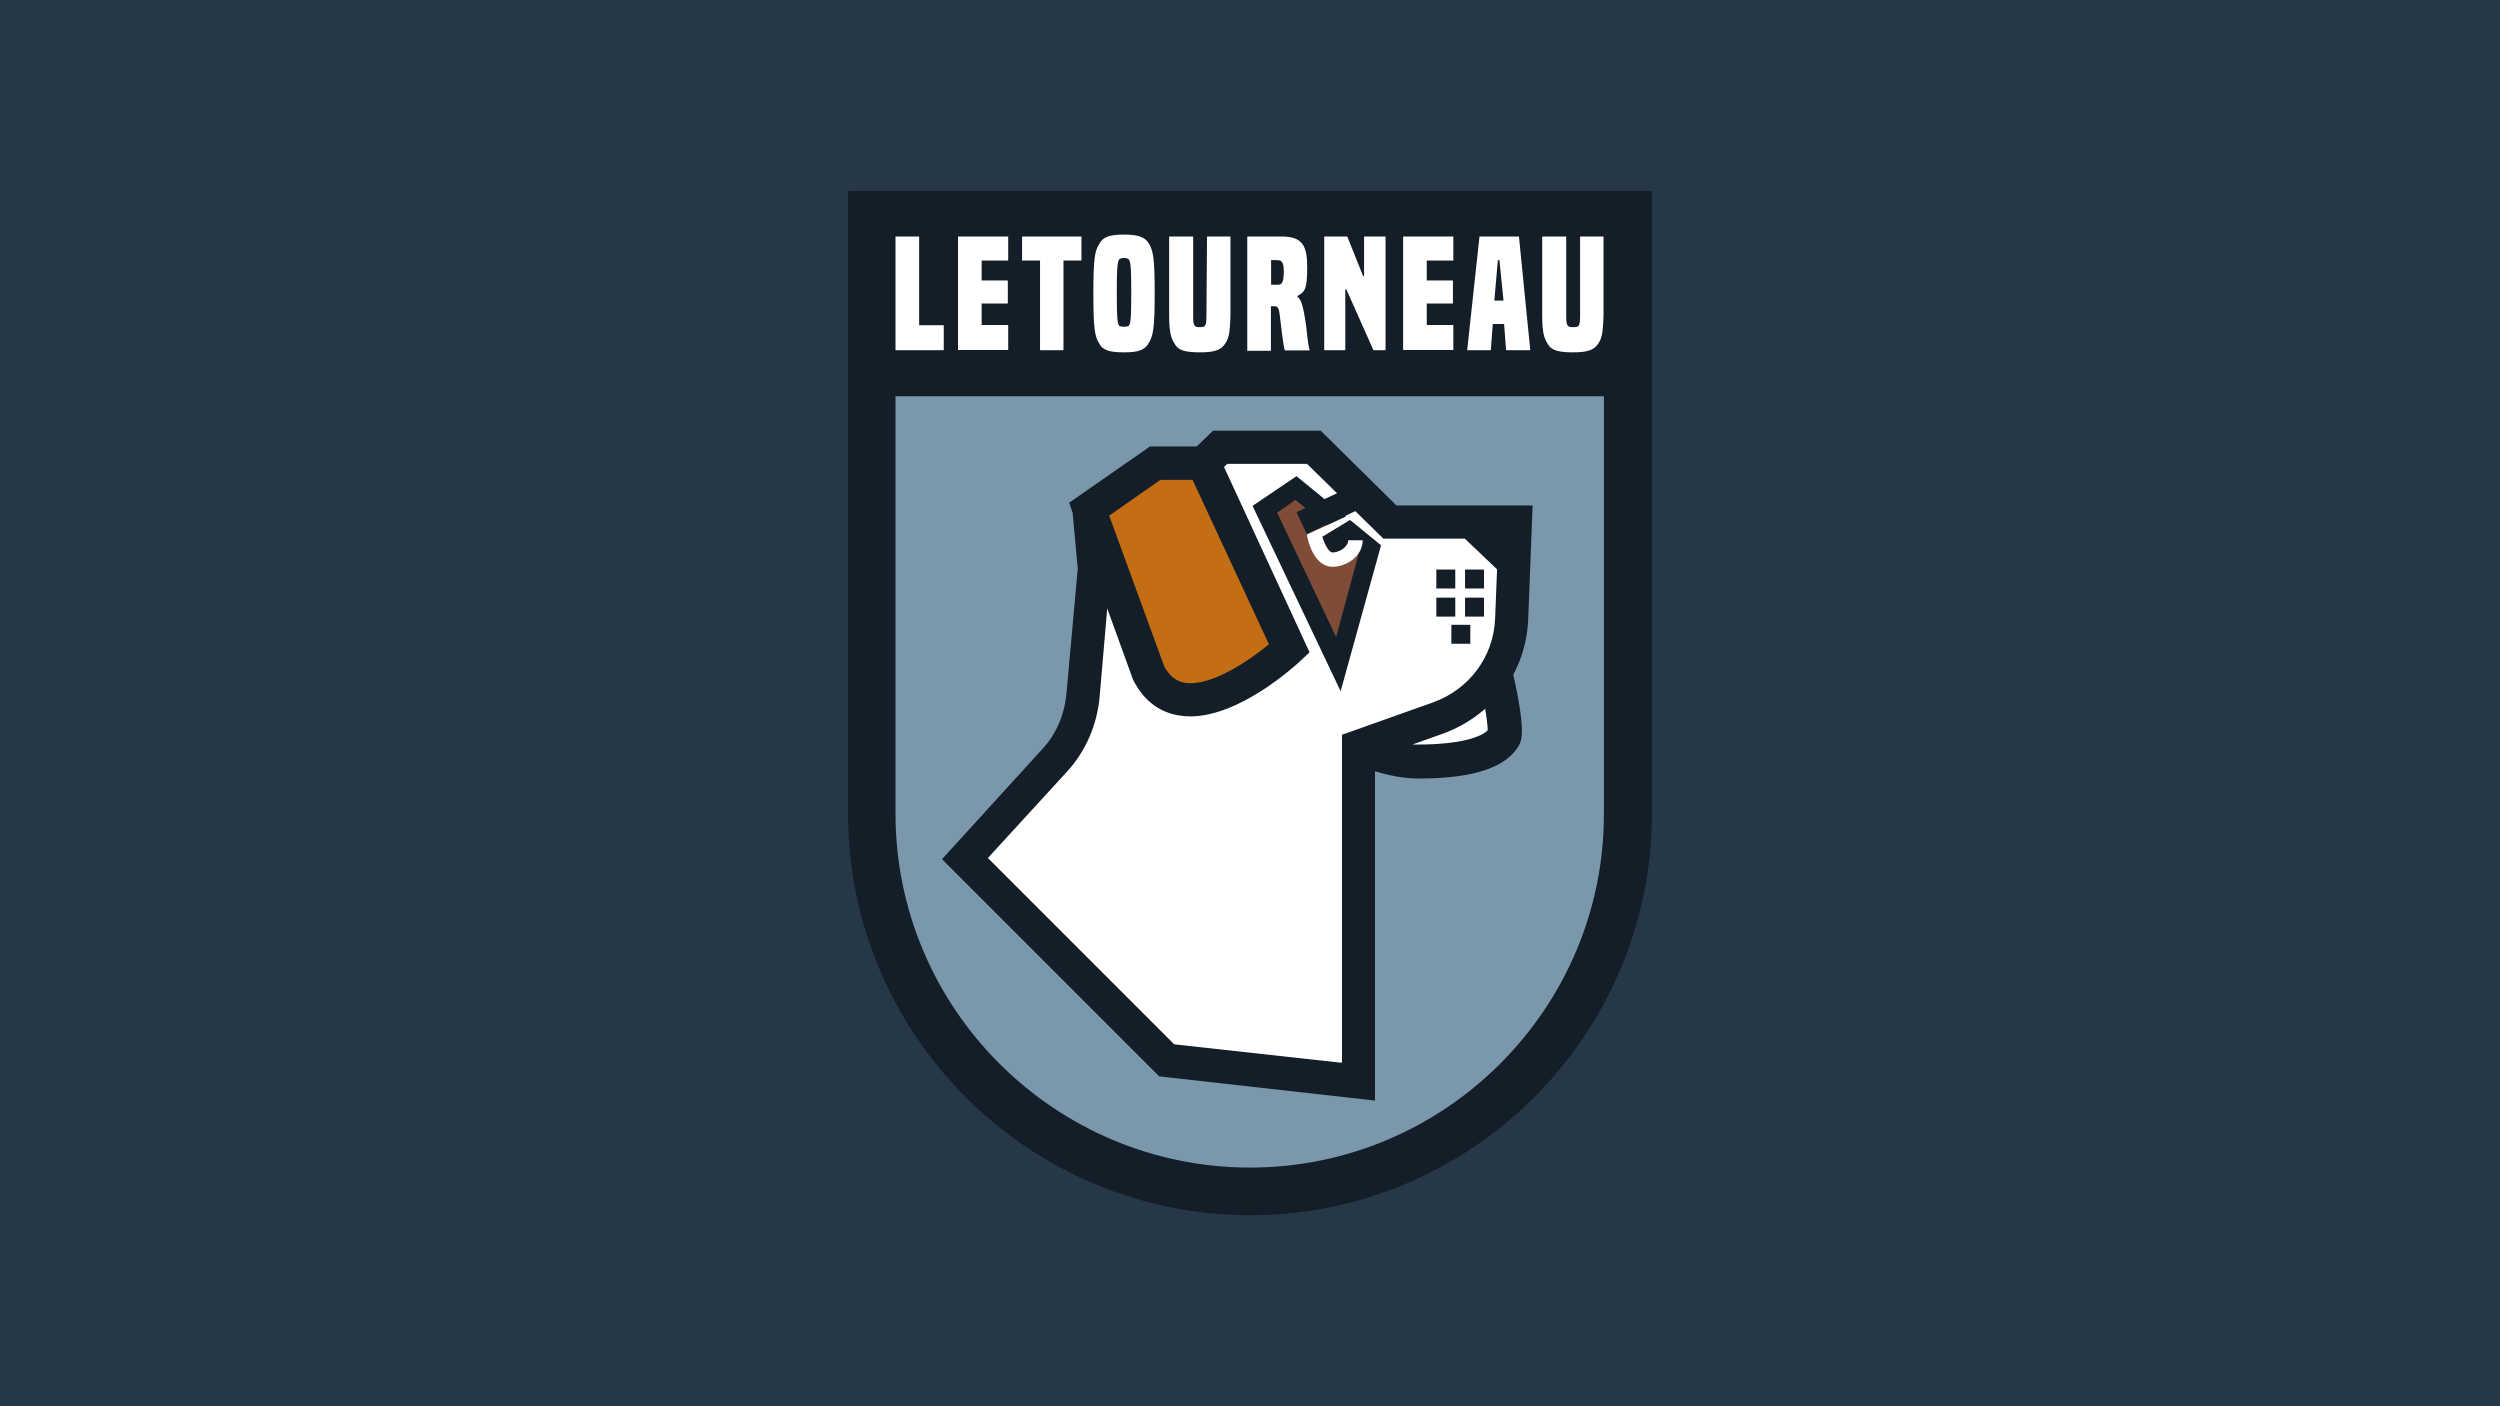 <?xml version="1.0" encoding="utf-8"?>
<!-- Generator: Adobe Illustrator 26.3.1, SVG Export Plug-In . SVG Version: 6.00 Build 0)  -->
<svg version="1.1" id="Layer_1" xmlns="http://www.w3.org/2000/svg" xmlns:xlink="http://www.w3.org/1999/xlink" x="0px" y="0px"
	 viewBox="0 0 1280 720" style="enable-background:new 0 0 1280 720;" xml:space="preserve">
<style type="text/css">
	.st0{fill:#263847;}
	.st1{fill:#7A97AB;}
	.st2{fill:#FFFFFF;}
	.st3{fill:#131E29;}
	.st4{fill:#7E4C37;}
	.st5{fill:#C36D15;}
	.st6{fill:none;}
	.st7{fill:none;stroke:#FFFFFF;stroke-width:5.244;stroke-miterlimit:10;}
</style>
<rect class="st0" width="1280" height="720"/>
<path class="st1" d="M640,609.9c-107,0-193.5-86.5-193.5-193.5V110.1h387.3v306.5C833.5,523.4,747,609.9,640,609.9z"/>
<polygon class="st2" points="496.8,436.6 548,378.1 560.3,324.6 560.3,260.9 587.6,239.9 609.1,239.9 624.8,228.9 672.5,228.9 
	711.6,267.2 775.8,267.2 773.5,317 765.3,343.7 770.3,365.2 770.3,382.3 753,387.3 714.2,388.6 696.9,383.9 695.1,553.8 
	597.3,542.8 "/>
<rect x="750.1" y="291.6" class="st3" width="9.7" height="9.7"/>
<rect x="750.1" y="306" class="st3" width="9.7" height="9.7"/>
<rect x="735.4" y="291.6" class="st3" width="9.7" height="9.7"/>
<rect x="735.4" y="306" class="st3" width="9.7" height="9.7"/>
<rect x="743.1" y="319.9" class="st3" width="9.7" height="9.7"/>
<polygon class="st4" points="663.6,249.9 701.6,281.1 685.4,340.1 647.6,260.9 "/>
<path class="st5" d="M557.7,260.9l33.8-23.6h24.6l44.1,94.9c0,0-52.7,49.3-71.8,12.6L557.7,260.9z"/>
<line class="st6" x1="688.8" y1="273.2" x2="676.4" y2="281.1"/>
<g>
	<path class="st3" d="M641.3,259l45.1,94.9l20.7-74.7l-43.3-35.4L641.3,259z M684.1,326.2l-30.2-63.7l9.4-6.6l32.5,27L684.1,326.2z"
		/>
	<path class="st3" d="M784.7,258.8H715l-38.8-38.3h-55.1l-8.4,8.1h-23.9l-41.4,28.8l1.8,5.2l2.6,28.6l-5.8,64.2
		c-1,10.5-5.2,20.5-12.3,28.1l-43,47.2l-8.4,9.2l111.2,111.2L704,563.5V394.9c6,1.8,13.9,3.7,22.3,3.7c0,0,0,0,0.3,0
		c28.1,0,44.8-5.8,51.1-17c1.3-2.4,3.7-6.6-2.9-36.2c4.5-8.4,7.1-17.8,7.6-27.5L784.7,258.8z M594.1,245.7h16.5l39.1,84.2
		c-10.2,8.4-29.9,21.8-43,19.7c-2.9-0.5-6.8-1.8-10.5-8.1L567.9,264L594.1,245.7z M686.4,544.1l-85.2-9.4l-95.4-95.4l40.4-44.1
		c9.7-10.5,15.5-24.1,16.8-38.3l3.9-45.4l13.1,36.2l0.5,1c5.2,10,13.1,16,23.1,17.6c1.8,0.3,3.9,0.5,5.8,0.5
		c25.2,0,53.2-25.4,56.6-28.6l4.5-4.2l-43.8-94.9l1.6-1.6h40.9l39.1,38.3h41.7l16.5,15.7l-1,25.2c-0.8,19.7-13.4,36.4-32,43
		l-46.4,16.5v167.8H686.4L686.4,544.1z M726,381.2L726,381.2c-1,0-1.8,0-2.9,0l15.5-5.5c8.1-2.9,15.5-7.3,21.8-12.8
		c0.8,4.7,1.3,8.9,1.3,11C758.5,377.3,747.8,381.2,726,381.2z"/>
</g>
<path class="st3" d="M434.2,97.8v318.6c0,113.5,92.3,205.8,205.8,205.8s205.8-92.3,205.8-205.8V97.8H434.2z M640,597.8
	c-99.9,0-181.5-81.3-181.5-181.2V202.9h362.7v213.4C821.5,516.3,739.9,597.8,640,597.8z"/>
<g>
	<path class="st2" d="M458.5,179.3v-58.2h12.1v45.4h12.6v12.8C483.2,179.3,458.5,179.3,458.5,179.3z"/>
	<path class="st2" d="M490.5,179.3v-58.2h25.7v12.3h-13.6v10.2H516v11.8h-13.4v11h13.6v12.8H490.5z"/>
	<path class="st2" d="M532.5,179.3v-45.9h-9.2v-12.3h30.4v12.3h-9.2v45.9C544.6,179.3,532.5,179.3,532.5,179.3z"/>
	<path class="st2" d="M575.5,180.4c-7.3,0-11-1-12.8-4.7c-2.1-3.4-2.9-7.1-2.9-25.4s0.8-21.8,2.9-25.2c1.8-3.7,5.2-5,12.8-5
		c7.3,0,10.8,1.3,12.8,4.7c2.1,3.7,2.9,7.1,2.9,25.2s-0.8,21.8-2.9,25.4C586.2,179.3,582.8,180.4,575.5,180.4z M579.2,150
		c0-12.8-0.3-14.9-0.8-16.3c-0.3-1-1-1.6-2.9-1.6c-1.8,0-2.6,0.5-2.9,1.6c-0.5,1.6-0.8,3.4-0.8,16.3c0,12.6,0.3,14.4,0.8,16
		c0.3,1,1,1.3,2.9,1.3c1.8,0,2.6-0.3,2.9-1.3C578.9,164.4,579.2,162.3,579.2,150z"/>
	<path class="st2" d="M618,121.1H630v40.4c-0.3,9.7-1,12.1-2.9,14.7c-2.1,3.1-5.5,4.2-12.8,4.2s-11-1-12.8-4.2
		c-1.6-2.6-2.9-5-2.9-14.7v-40.4h12.3v40.4c0,5.5,0.5,6,3.4,6s3.4-0.5,3.4-6L618,121.1L618,121.1z"/>
	<path class="st2" d="M657.8,179.3c-0.5-1.8-0.8-3.1-2.4-16.5c-0.5-5.5-1.3-6-2.9-6h-1.8v22.8h-12.1v-58.5h17.6
		c10.5,0,13.1,4.5,13.1,15.7c0,12.1-1.6,12.8-5,14.7v0.5c0.5,0.5,1.3,1,1.8,2.4c0.8,1.8,1.6,5.2,2.6,12.1c1,9.4,1.3,10.8,1.8,12.6
		v0.3H657.8z M654.2,145.8c2.4,0,3.1-1.6,3.1-6.8c0-4.7-1-5.8-3.4-5.8h-3.1v12.6H654.2z"/>
	<path class="st2" d="M703.2,179.3l-13.9-31.2h-0.5v31.2H678v-58.2h11.8l8.1,20.2h0.5v-20.2h11v58.2H703.2z"/>
	<path class="st2" d="M718.4,179.3v-58.2h25.7v12.3h-13.6v10.2h13.4v11.8h-13.4v11h13.6v12.8H718.4z"/>
	<path class="st2" d="M771.1,179.3l-1-13.4h-5.8l-1,13.4h-12.1l6.3-58.2h20.2l5.8,58.2H771.1z M767.7,133.2h-0.8l-1.8,20.7h4.7
		L767.7,133.2z"/>
	<path class="st2" d="M808.9,121.1h12.1v40.4c-0.3,9.7-1,12.1-2.9,14.7c-2.1,3.1-5.5,4.2-12.8,4.2c-7.3,0-11-1-12.8-4.2
		c-1.6-2.6-2.9-5-2.9-14.7v-40.4h12.3v40.4c0,5.5,0.5,6,3.7,6c2.9,0,3.4-0.5,3.4-6V121.1z"/>
</g>
<path class="st7" d="M672.3,280.8"/>
<path class="st7" d="M661.8,270.6"/>
<path class="st3" d="M677,274.8c1,3.7,3.4,8.1,5.2,8.1c3.7,0,8.1-2.9,8.1-6.3h0.5l-4.7-7.3L677,274.8z"/>
<rect x="665.2" y="255.6" transform="matrix(0.905 -0.425 0.425 0.905 -46.805 313.646)" class="st3" width="29.6" height="12.3"/>
<path class="st2" d="M690.3,276.6c0,3.4-4.5,6.3-8.1,6.3c-1.8,0-4.2-4.5-5.2-8.1l14.4-8.7l-1.3-2.1l-21,9.7v-0.3
	c0.5,4.5,4.2,16.8,13.1,16.8c7.3,0,15.5-5.5,15.5-13.6C697.7,276.6,690.3,276.6,690.3,276.6z"/>
</svg>
